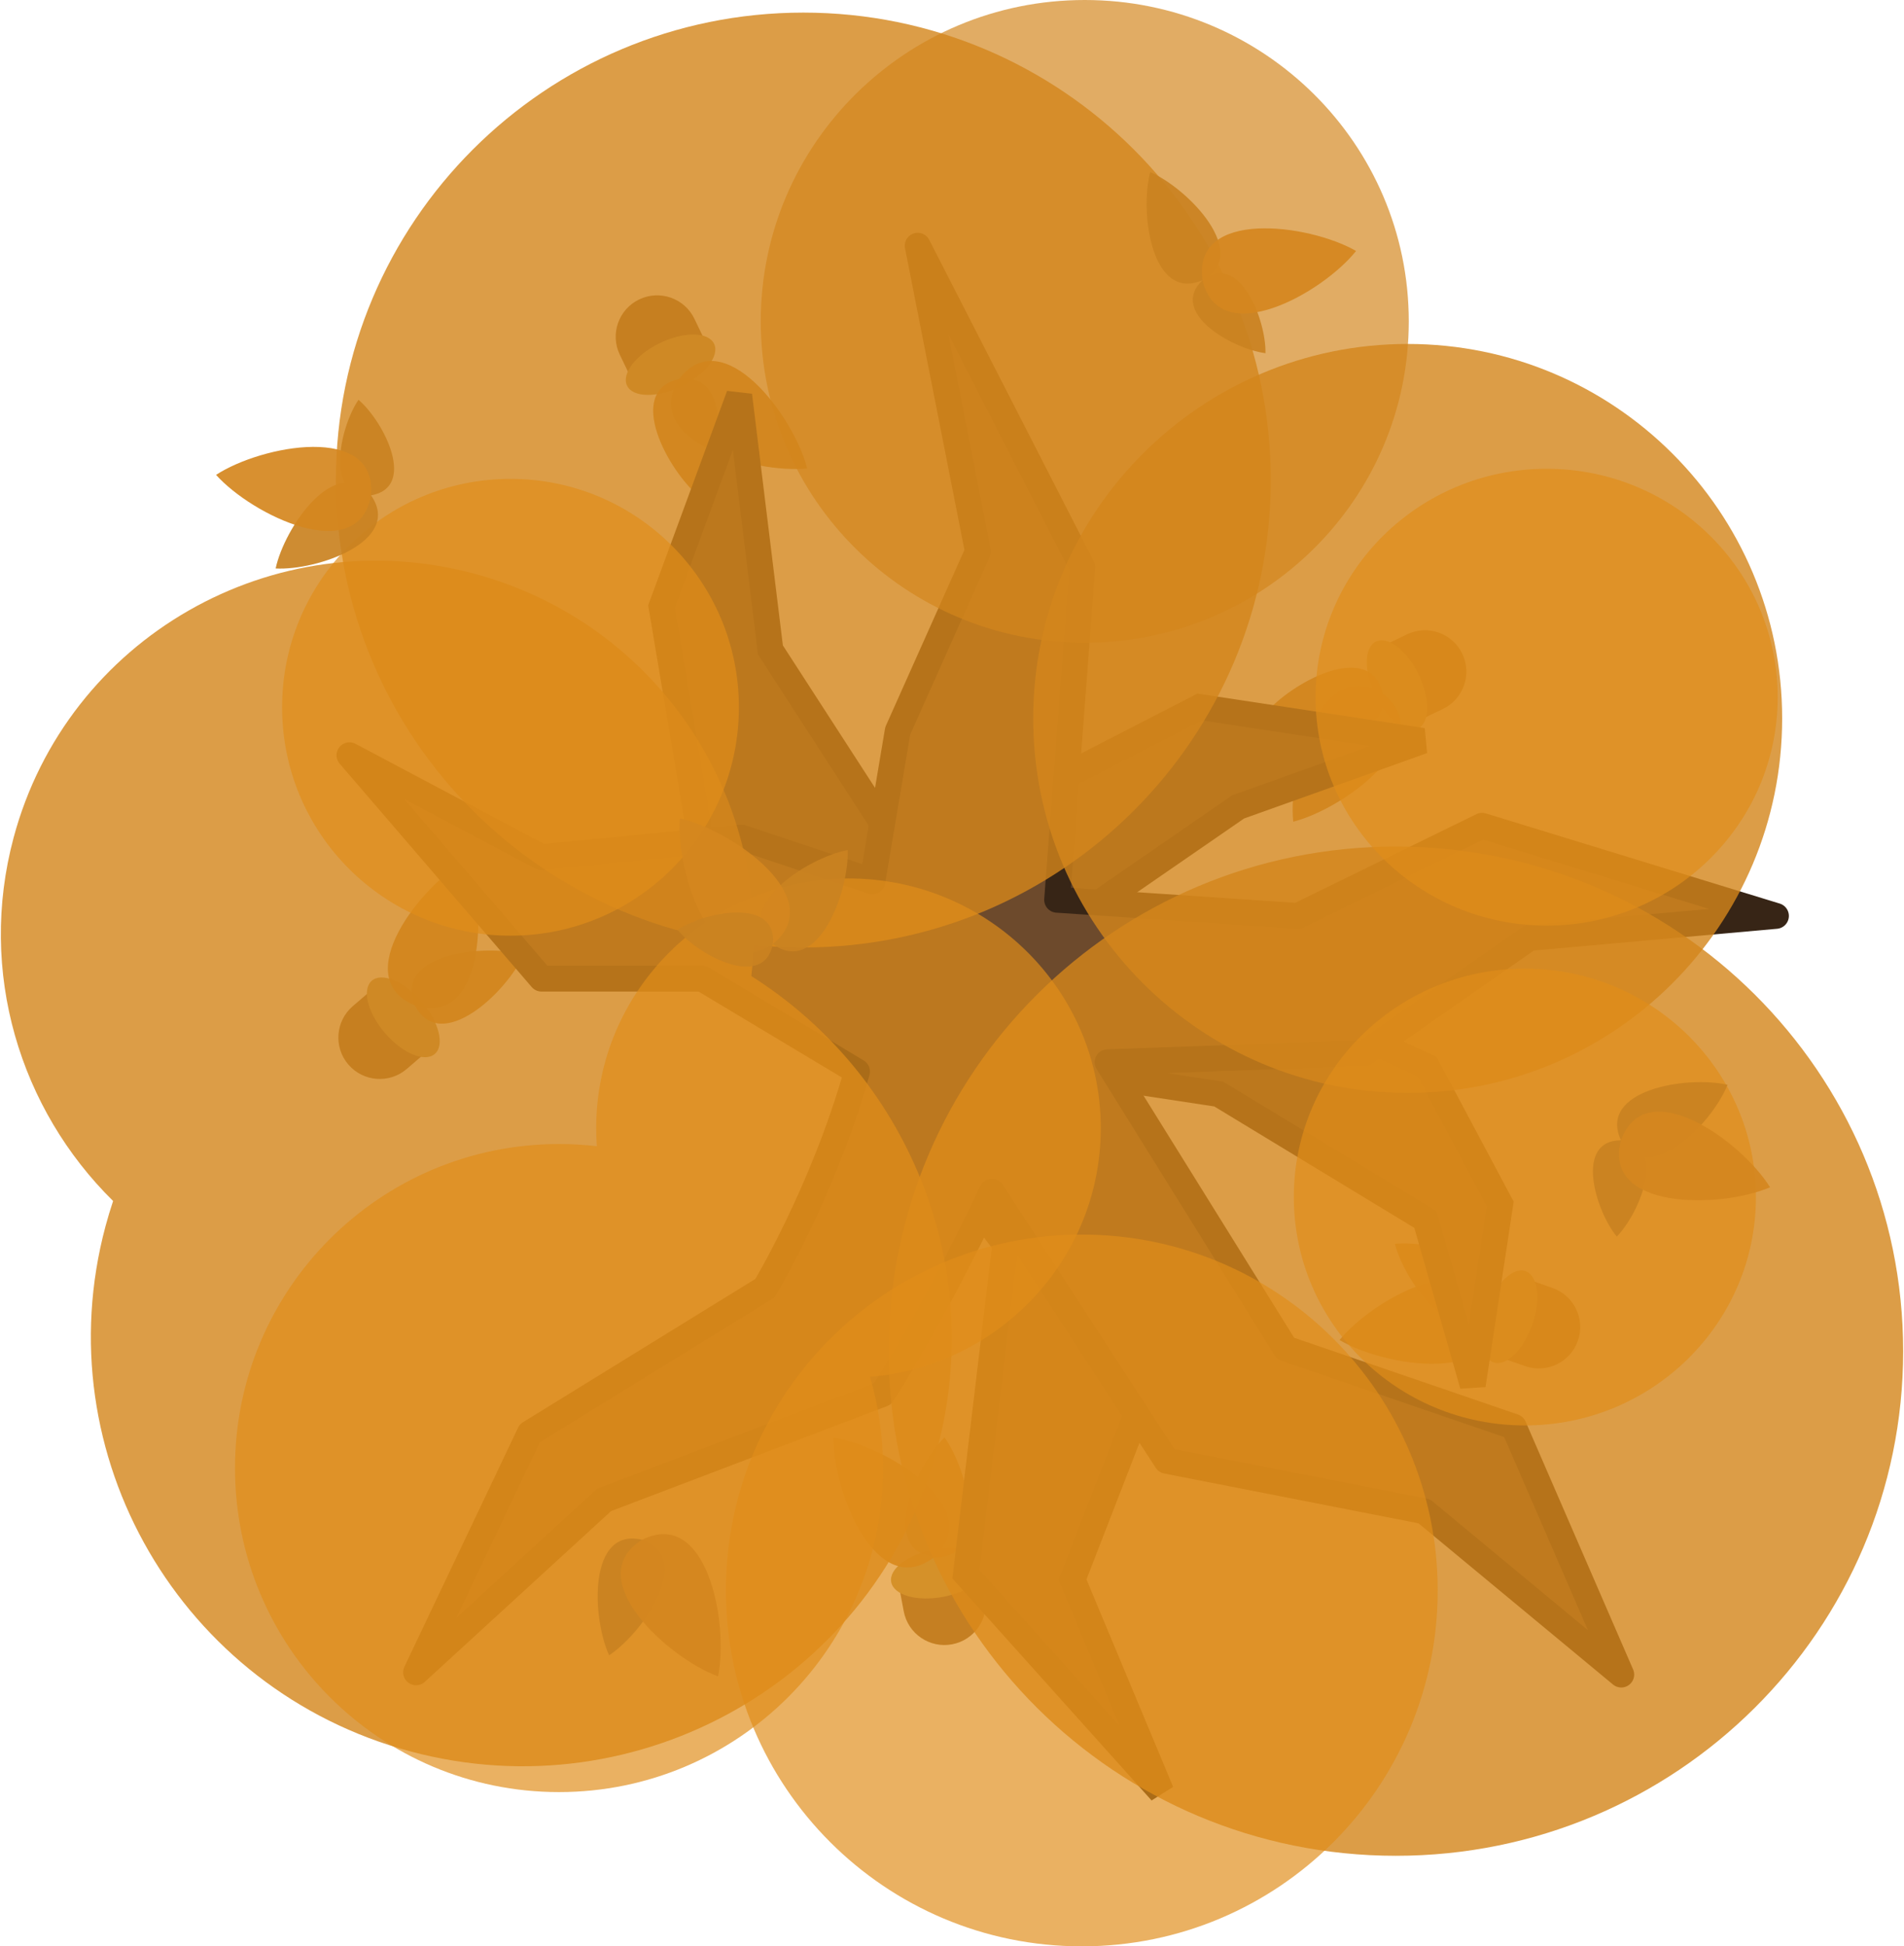<?xml version="1.0" encoding="UTF-8" standalone="no"?>
<svg
   width="663.599"
   height="678.321"
   viewBox="0 0 663.599 678.321"
   fill="none"
   version="1.1"
   id="svg52"
   sodipodi:docname="oak_tree_4.svg"
   inkscape:version="1.3 (0e150ed, 2023-07-21)"
   xmlns:inkscape="http://www.inkscape.org/namespaces/inkscape"
   xmlns:sodipodi="http://sodipodi.sourceforge.net/DTD/sodipodi-0.dtd"
   xmlns="http://www.w3.org/2000/svg"
   xmlns:svg="http://www.w3.org/2000/svg">
  <defs
     id="defs56" />
  <sodipodi:namedview
     id="namedview54"
     pagecolor="#505050"
     bordercolor="#ffffff"
     borderopacity="1"
     inkscape:pageshadow="0"
     inkscape:pageopacity="0"
     inkscape:pagecheckerboard="1"
     showgrid="false"
     inkscape:zoom="0.66604697"
     inkscape:cx="319.79727"
     inkscape:cy="382.85588"
     inkscape:window-width="1440"
     inkscape:window-height="847"
     inkscape:window-x="0"
     inkscape:window-y="25"
     inkscape:window-maximized="0"
     inkscape:current-layer="svg52"
     height="609.877px"
     inkscape:showpageshadow="2"
     inkscape:deskcolor="#505050" />
  <path
     d="m 248.275,124.108 -26.005,12.505 -6.253,-13.001 c -3.454,-7.182 -0.432,-15.801 6.75,-19.255 v 0 c 7.181,-3.454 15.801,-0.432 19.254,6.748 z"
     fill="#7f6241"
     id="path36-1-00-3-3"
     style="fill:#8c6334;fill-opacity:1;stroke-width:1.851" />
  <ellipse
     cx="-155.535"
     cy="-215.839"
     rx="16.832"
     ry="8.416"
     transform="rotate(154.317)"
     fill="#ab9255"
     id="ellipse38-3-1-2"
     style="fill:#bc994d;fill-opacity:1;stroke-width:1.851" />
  <path
     d="m 243.988,173.312 c 7.357,-12.499 11.856,-43.779 -7.343,-41.23 -18.9,4.232 -3.883,32.037 7.334,41.232 l -3.8e-4,0.008 c 0.003,-0.004 0,-0.008 0,-0.011 z"
     fill="#77a37a"
     id="path40-4-0-5-7"
     style="fill:#ca8321;fill-opacity:0.918;stroke-width:1.851" />
  <path
     d="m 281.324,163.254 v -0.008 c -4.7,-18.301 -29.296,-51.249 -44.668,-31.163 -13.547,21.356 25.864,33.074 44.662,31.172 v 0.008 c -0.003,-0.001 -0.004,-0.004 -0.004,-0.008 0.004,0.001 0,4.9e-4 0,-1.5e-4 z"
     fill="#5f926a"
     id="path42-9-1-8-3"
     style="fill:#ca8321;fill-opacity:0.918;stroke-width:1.851" />
  <path
     d="m 517.931,471.329 9.546,-27.231 13.615,4.772 c 7.521,2.636 11.478,10.868 8.843,18.388 v 0 c -2.636,7.52 -10.868,11.478 -18.387,8.843 z"
     fill="#7f6241"
     id="path36-1-0-3-9-0-9"
     style="fill:#8c6334;fill-opacity:1;stroke-width:1.851" />
  <ellipse
     cx="-259.035"
     cy="648.294"
     rx="16.832"
     ry="8.416"
     transform="rotate(-70.683)"
     fill="#ab9255"
     id="ellipse38-0-8-2-9-7"
     style="fill:#bc994d;fill-opacity:1;stroke-width:1.851" />
  <path
     d="m 486.169,433.505 c 3.636,14.04 22.572,39.34 34.346,23.962 10.371,-16.357 -19.908,-25.399 -34.341,-23.97 v -0.008 c 0.002,0.004 0.003,0.011 10e-4,0.015 z"
     fill="#77a37a"
     id="path40-4-1-3-9-2-7"
     style="fill:#ca8321;fill-opacity:0.918;stroke-width:1.851" />
  <path
     d="m 466.881,467.018 v -8.7e-4 c 16.264,9.617 56.954,15.523 53.621,-9.55 -5.522,-24.68 -41.675,-5.098 -53.623,9.538 v 0.004 c 0.003,-10e-4 0,9.4e-4 0,0.001 -0.004,9.1e-4 0,0.004 0,0.008 z"
     fill="#5f926a"
     id="path42-9-0-6-1-4-9"
     style="fill:#ca8321;fill-opacity:0.918;stroke-width:1.851" />
  <path
     d="m 133.894,341.256 18.809,21.882 -10.94,9.405 c -6.043,5.195 -15.151,4.507 -20.346,-1.536 v 0 c -5.195,-6.043 -4.506,-15.151 1.535,-20.345 z"
     fill="#7f6241"
     id="path36-1-0-33-5"
     style="fill:#8c6334;fill-opacity:1;stroke-width:1.851" />
  <ellipse
     cx="360.494"
     cy="124.525"
     rx="16.832"
     ry="8.416"
     transform="rotate(49.317)"
     fill="#ab9255"
     id="ellipse38-0-9-3"
     style="fill:#bc994d;fill-opacity:1;stroke-width:1.851" />
  <path
     d="m 182.531,332.662 c -13.977,-3.871 -45.356,-0.122 -37.924,17.764 8.98,17.16 31.95,-4.541 37.929,-17.756 v -10e-4 c 0,-0.001 0,-0.002 0,-0.008 z"
     fill="#77a37a"
     id="path40-4-1-0-3"
     style="fill:#ca8321;fill-opacity:0.918;stroke-width:1.851" />
  <path
     d="m 163.153,299.202 v 0.011 c -16.461,9.277 -41.92,41.562 -18.54,51.212 24.134,7.558 25.253,-33.543 18.551,-51.208 l 0.004,-0.015 c -3.8e-4,0.002 -0.004,0.004 0,0.008 7.6e-4,-0.004 -0.001,-0.008 -0.002,-0.011 z"
     fill="#5f926a"
     id="path42-9-0-5-3"
     style="fill:#ca8321;fill-opacity:0.918;stroke-width:1.851" />
  <path
     d="m 312.303,547.378 28.355,-5.348 2.675,14.177 c 1.477,7.831 -3.673,15.375 -11.504,16.852 v 0 c -7.83,1.477 -15.374,-3.673 -16.852,-11.502 z"
     fill="#7f6241"
     id="path36-1-0-3-5-8"
     style="fill:#8c6334;fill-opacity:1;stroke-width:1.851" />
  <ellipse
     cx="219.85"
     cy="599.39"
     rx="16.832"
     ry="8.416"
     transform="rotate(-10.683)"
     fill="#ab9255"
     id="ellipse38-0-8-4-5"
     style="fill:#bc994d;fill-opacity:1;stroke-width:1.851" />
  <path
     d="m 329.179,500.96 c -10.341,10.169 -22.783,39.218 -3.578,41.725 19.351,0.803 12.042,-29.94 3.588,-41.725 l 0.002,-0.008 c -0.003,0.004 0,0.008 0,0.008 z"
     fill="#77a37a"
     id="path40-4-1-3-4-8"
     style="fill:#ca8321;fill-opacity:0.918;stroke-width:1.851" />
  <path
     d="m 290.512,501.012 v 0.011 c -0.197,18.894 15.034,57.085 35.081,41.662 18.612,-17.122 -16.422,-38.641 -35.072,-41.67 v -0.011 c 0.003,0.001 0.003,0.008 0.003,0.008 -0.003,-0.002 0,-0.002 0,-0.002 z"
     fill="#5f926a"
     id="path42-9-0-6-3-9"
     style="fill:#ca8321;fill-opacity:0.918;stroke-width:1.851" />
  <path
     d="m 489.886,253.331 -12.505,-26.005 13.002,-6.253 c 7.181,-3.454 15.801,-0.432 19.255,6.75 v 0 c 3.454,7.182 0.432,15.801 -6.748,19.255 z"
     fill="#7f6241"
     id="path36-1-8-6"
     style="fill:#8c6334;fill-opacity:1;stroke-width:1.851" />
  <ellipse
     cx="-426.187"
     cy="335.306"
     rx="16.832"
     ry="8.416"
     transform="rotate(-115.683)"
     fill="#ab9255"
     id="ellipse38-2-0"
     style="fill:#bc994d;fill-opacity:1;stroke-width:1.851" />
  <path
     d="m 440.682,249.044 c 12.499,7.357 43.779,11.856 41.23,-7.343 -4.232,-18.9 -32.037,-3.883 -41.232,7.334 v -4.9e-4 c 0.004,0.002 0,0.004 0,0.008 z"
     fill="#77a37a"
     id="path40-4-2-4"
     style="fill:#ca8321;fill-opacity:0.918;stroke-width:1.851" />
  <path
     d="m 450.739,286.38 v -0.011 c 18.301,-4.701 51.249,-29.296 31.163,-44.669 -21.356,-13.547 -33.074,25.864 -31.172,44.662 v 0.011 c 0.002,-0.002 0,-0.004 0,-0.004 -0.002,0.004 -7.6e-4,0.008 0,0.011 z"
     fill="#5f926a"
     id="path42-9-6-2"
     style="fill:#ca8321;fill-opacity:0.918;stroke-width:1.851" />
  <path
     d="m 418.095,246.398 -102.569,52.776 -47.016,-72.672 -10.876,-88.719 -27.086,73.595 20.657,122.972 45.447,27.495 53.699,71.814 -13.702,114.948 68.064,75.866 -30.903,-73.971 41.516,-106.981 -30.821,-68.341 40.266,6.112 72.01,43.698 16.514,57.744 9.584,-63.145 -25.501,-47.873 -118.126,-54.442 52.285,-36.066 64.345,-23.001 z"
     fill="#5b3e24"
     id="path2-690-0-3"
     style="stroke:#372516;stroke-width:9;stroke-dasharray:none;stroke-opacity:1" />
  <path
     d="m 368.432,313.585 83.902,5.622 64.198,-31.416 102.44,31.414 -85.964,7.683 -57.453,40.124 -89.543,3.179 62.057,99.771 79.518,27.269 37.469,86.379 -68.674,-56.924 -89.787,-17.576 -60.887,-93.741 c -21.35,45.031 -38.154,70.475 -38.154,70.475 l -96.977,36.877 -65.562,60.099 39.611,-83.317 81.951,-50.537 c 0,0 20.367,-33.793 32.119,-75.531 l -53.973,-32.373 h -56 l -66.928,-77.856 66.928,35.514 69.66,-6.831 45.685,15.228 8.812,-52.385 27.948,-62.552 L 319.846,85.643 377.212,197.644 Z"
     fill="#6d4a2c"
     stroke="#1b1917"
     stroke-width="8.958"
     stroke-miterlimit="16"
     stroke-linejoin="round"
     id="path4-88-0-7"
     style="stroke:#372516;stroke-width:9;stroke-miterlimit:16;stroke-dasharray:none;stroke-opacity:1" />
  <path
     opacity="0.95"
     d="m 279.988,330.211 c 89.972,0 162.909,-72.937 162.909,-162.909 0,-89.972 -72.937,-162.909 -162.909,-162.909 -89.972,0 -162.909,72.937 -162.909,162.909 0,89.972 72.937,162.909 162.909,162.909 z"
     fill="#3a4f3f"
     id="path6-28-0-0"
     style="fill:#d3861c;fill-opacity:0.851;stroke-width:1.851" />
  <path
     opacity="0.95"
     d="m 486.511,646.762 c 97.64,0 176.793,-78.739 176.793,-175.868 0,-97.129 -79.153,-175.868 -176.793,-175.868 -97.64,0 -176.793,78.739 -176.793,175.868 0,97.129 79.154,175.868 176.793,175.868 z"
     fill="#3a4f3f"
     id="path8-0-8-0"
     style="fill:#d3861c;fill-opacity:0.851;stroke-width:1.851" />
  <path
     opacity="0.95"
     d="m 490.619,380.895 c 72.08,0 130.512,-58.433 130.512,-130.512 0,-72.08 -58.433,-130.512 -130.512,-130.512 -72.08,0 -130.512,58.433 -130.512,130.512 0,72.08 58.433,130.512 130.512,130.512 z"
     fill="#3a4f3f"
     id="path10-2-1-1"
     style="fill:#d3861c;fill-opacity:0.851;stroke-width:1.851" />
  <path
     opacity="0.95"
     fill-rule="evenodd"
     clip-rule="evenodd"
     d="M 261.874,340.186 C 268.74,277.261 228.615,216.907 165.217,199.92 95.231,181.166 23.385,222.358 4.745,291.926 c -12.564,46.89 2.251,94.702 34.675,126.632 -0.968,2.893 -1.853,5.833 -2.654,8.819 -21.335,79.626 26.257,161.561 106.301,183.008 80.044,21.448 162.228,-25.714 183.563,-105.339 17.315,-64.621 -10.771,-130.764 -64.757,-164.86 z"
     fill="#3a4f3f"
     id="path12-0-7-0"
     style="fill:#d3861c;fill-opacity:0.851;stroke-width:1.851" />
  <path
     opacity="0.85"
     d="m 378.072,224 c 62.366,0 112.925,-50.144 112.925,-112 C 490.997,50.144 440.438,3.4742141e-5 378.072,3.4742141e-5 315.705,3.4742141e-5 265.146,50.144 265.146,112 c 0,61.856 50.559,112 112.926,112 z"
     fill="#485e52"
     id="path14-9-6-1-3"
     style="opacity:0.8;fill:#d3861c;fill-opacity:0.851;stroke-width:1.851" />
  <path
     opacity="0.85"
     d="m 377.042,678.321 c 68.501,0 124.033,-55.532 124.033,-124.033 0,-68.501 -55.532,-124.033 -124.033,-124.033 -68.502,0 -124.033,55.532 -124.033,124.033 0,68.501 55.531,124.033 124.033,124.033 z"
     fill="#485e52"
     id="path16-5-7-0"
     style="opacity:0.8;fill:#e18d1a;fill-opacity:0.851;stroke-width:1.851" />
  <path
     opacity="0.85"
     d="m 177.923,326.099 c 43.963,0 79.603,-35.64 79.603,-79.603 0,-43.963 -35.64,-79.603 -79.603,-79.603 -43.964,0 -79.604,35.64 -79.604,79.603 0,43.963 35.64,79.603 79.604,79.603 z"
     fill="#485e52"
     id="path18-35-1-0"
     style="opacity:0.8;fill:#e18d1a;fill-opacity:0.851;stroke-width:1.851" />
  <path
     opacity="0.85"
     d="m 531.46,496.779 c 44.474,0 80.529,-35.64 80.529,-79.603 0,-43.963 -36.055,-79.603 -80.529,-79.603 -44.474,0 -80.529,35.64 -80.529,79.603 0,43.963 36.054,79.603 80.529,79.603 z"
     fill="#485e52"
     id="path20-9-8-3"
     style="opacity:0.8;fill:#e18d1a;fill-opacity:0.851;stroke-width:1.851" />
  <path
     opacity="0.85"
     d="m 539.047,322.583 c 44.474,0 80.529,-35.64 80.529,-79.603 0,-43.963 -36.054,-79.603 -80.529,-79.603 -44.474,0 -80.529,35.64 -80.529,79.603 0,43.963 36.055,79.603 80.529,79.603 z"
     fill="#485e52"
     id="path20-9-8-2-8"
     style="opacity:0.8;fill:#e18d1a;fill-opacity:0.851;stroke-width:1.851" />
  <path
     opacity="0.85"
     fill-rule="evenodd"
     clip-rule="evenodd"
     d="m 303.223,479.85 c 45.054,-3.765 80.435,-41.144 80.435,-86.697 0,-48.053 -39.369,-87.008 -87.934,-87.008 -48.564,0 -87.934,38.956 -87.934,87.008 0,2.123 0.079,4.23 0.227,6.315 -4.325,-0.502 -8.725,-0.761 -13.186,-0.761 -62.366,0 -112.925,50.559 -112.925,112.926 0,62.366 50.559,112.926 112.925,112.926 62.366,0 112.926,-50.559 112.926,-112.926 0,-11.035 -1.583,-21.702 -4.534,-31.782 z"
     fill="#485e52"
     id="path22-8-1-3"
     style="opacity:0.8;fill:#e18d1a;fill-opacity:0.851;stroke-width:1.851" />
  <path
     d="m 295.43,296.239 c -14.24,2.747 -40.681,20.056 -26.073,32.773 15.673,11.38 26.6,-18.272 26.08,-32.765 v -0.008 c -0.004,0.002 0,0.002 0,0 z"
     fill="#5f926a"
     id="path24-9-8-6"
     style="fill:#ca8321;fill-opacity:0.918;stroke-width:1.851" />
  <path
     d="m 236.956,285.217 v 0.011 c -1.383,18.846 11.417,57.916 32.393,43.786 19.653,-15.921 -13.96,-39.596 -32.384,-43.791 v -0.011 c 0,0.002 0,0.008 0,0.008 0,-0.002 0,-0.002 0,-0.002 z"
     fill="#587e60"
     id="path26-12-5-0"
     style="fill:#d5871f;fill-opacity:0.921;stroke-width:1.851" />
  <path
     d="m 236.129,324.044 v 0 c 7.566,9.136 30.136,20.923 33.219,4.969 1.725,-16.156 -23.309,-11.494 -33.219,-4.976 v 0 c 0,-0.002 0.003,0.002 0,0 0,0 0.003,0.008 0,0.008 z"
     fill="#77a37a"
     id="path28-84-3-4"
     style="fill:#ca8321;fill-opacity:0.918;stroke-width:1.851" />
  <path
     d="m 602.106,378.067 c -5.415,13.455 -27.456,36.103 -37.149,19.334 -8.175,-17.557 23.018,-22.62 37.145,-19.342 v -0.004 c 0,0.004 -0.003,0.011 -0.003,0.011 z"
     fill="#5f926a"
     id="path30-01-1-0"
     style="fill:#ca8321;fill-opacity:0.918;stroke-width:1.851" />
  <path
     d="m 563.487,430.966 v -0.008 c -7.521,-9.173 -14.778,-33.578 1.47,-33.556 16.187,1.392 6.829,25.073 -1.462,33.556 0,0.002 0,0.008 0,0.008 z"
     fill="#77a37a"
     id="path32-0-9-9"
     style="fill:#ca8321;fill-opacity:0.918;stroke-width:1.851" />
  <path
     d="m 616.91,413.788 v -0.008 c -17.37,7.44 -58.481,8.049 -51.944,-16.383 8.66,-23.763 41.986,0.317 51.946,16.372 v 0.008 c -0.002,0.002 0,0.002 0,0.004 0.002,0.002 0.002,0.008 0.002,0.008 z"
     fill="#587e60"
     id="path34-8-3-2"
     style="fill:#d5871f;fill-opacity:0.921;stroke-width:1.851" />
  <path
     d="m 212.303,576.892 c 12.094,-8.003 29.864,-34.135 11.494,-40.27 -18.84,-4.491 -17.548,27.084 -11.503,40.268 l -0.004,0.008 c 0.004,-0.002 0,-0.008 0,-0.008 z"
     fill="#77a37a"
     id="path44-5-9-4"
     style="fill:#ca8321;fill-opacity:0.918;stroke-width:1.851" />
  <path
     d="m 250.267,584.238 v -0.011 c 3.808,-18.509 -3.834,-58.906 -26.46,-47.605 -21.547,13.246 8.723,41.068 26.451,47.61 v 0.011 c 0,-0.002 0.003,-0.008 0.003,-0.008 0.004,0.002 0,0.002 0,0.002 z"
     fill="#5f926a"
     id="path46-9-1-9"
     style="fill:#d5871f;fill-opacity:0.921;stroke-width:1.851" />
  <path
     d="m 96.073,198.11 c 3.007,-14.188 20.794,-40.307 33.244,-25.471 11.091,15.878 -18.755,26.264 -33.238,25.479 v 0.004 c 3.78e-4,-0.002 7.55e-4,-0.008 0,-0.011 z"
     fill="#5f926a"
     id="path48-0-0-2"
     style="fill:#ca8321;fill-opacity:0.918;stroke-width:1.851" />
  <path
     d="m 124.957,139.326 v 0.008 c 8.995,7.734 20.367,30.515 4.362,33.305 -16.187,1.429 -11.067,-23.514 -4.369,-33.304 0.003,-0.001 0,-0.008 0,-0.008 z"
     fill="#77a37a"
     id="path50-2-4-9"
     style="fill:#ca8321;fill-opacity:0.918;stroke-width:1.851" />
  <path
     d="m 400.886,59.955 c 13.288,5.814 35.27,28.517 18.222,37.708 -17.794,7.65 -21.928,-23.68 -18.231,-37.704 l -0.003,-0.008 c 0.003,7.56e-4 0,0.004 0,0.003 z"
     fill="#5f926a"
     id="path54-0-0"
     style="fill:#ca8321;fill-opacity:0.918;stroke-width:1.851" />
  <path
     d="m 441.055,123.099 v -0.008 c -11.765,-1.518 -33.785,-14.304 -21.943,-25.43 12.737,-10.087 22.165,13.565 21.948,25.425 0,0.001 -0.003,0.008 0,0.011 z"
     fill="#77a37a"
     id="path58-0-3"
     style="fill:#ca8321;fill-opacity:0.918;stroke-width:1.851" />
  <path
     d="m 472.621,87.463 v 0.003 C 460.855,102.249 424.946,122.274 419.12,97.663 415.479,72.634 456.237,78.039 472.619,87.455 v -0.003 c -0.003,0.001 0,0.004 0,0.008 0.004,0.001 0,0.003 0,0.004 z"
     fill="#587e60"
     id="path56-0-9"
     style="fill:#d5871f;fill-opacity:0.921;stroke-width:1.851" />
  <path
     d="m 75.311,165.489 v 0.004 c 15.82,-10.332 56.205,-18.048 53.994,7.148 -4.417,24.903 -41.406,6.953 -53.995,-7.137 v -0.004 c 0.002,0 0,-0.002 0,-0.004 -0.003,-0.002 0,-0.008 0,-0.008 z"
     fill="#587e60"
     id="path52-9-1"
     style="fill:#d5871f;fill-opacity:0.921;stroke-width:1.851" />
</svg>
